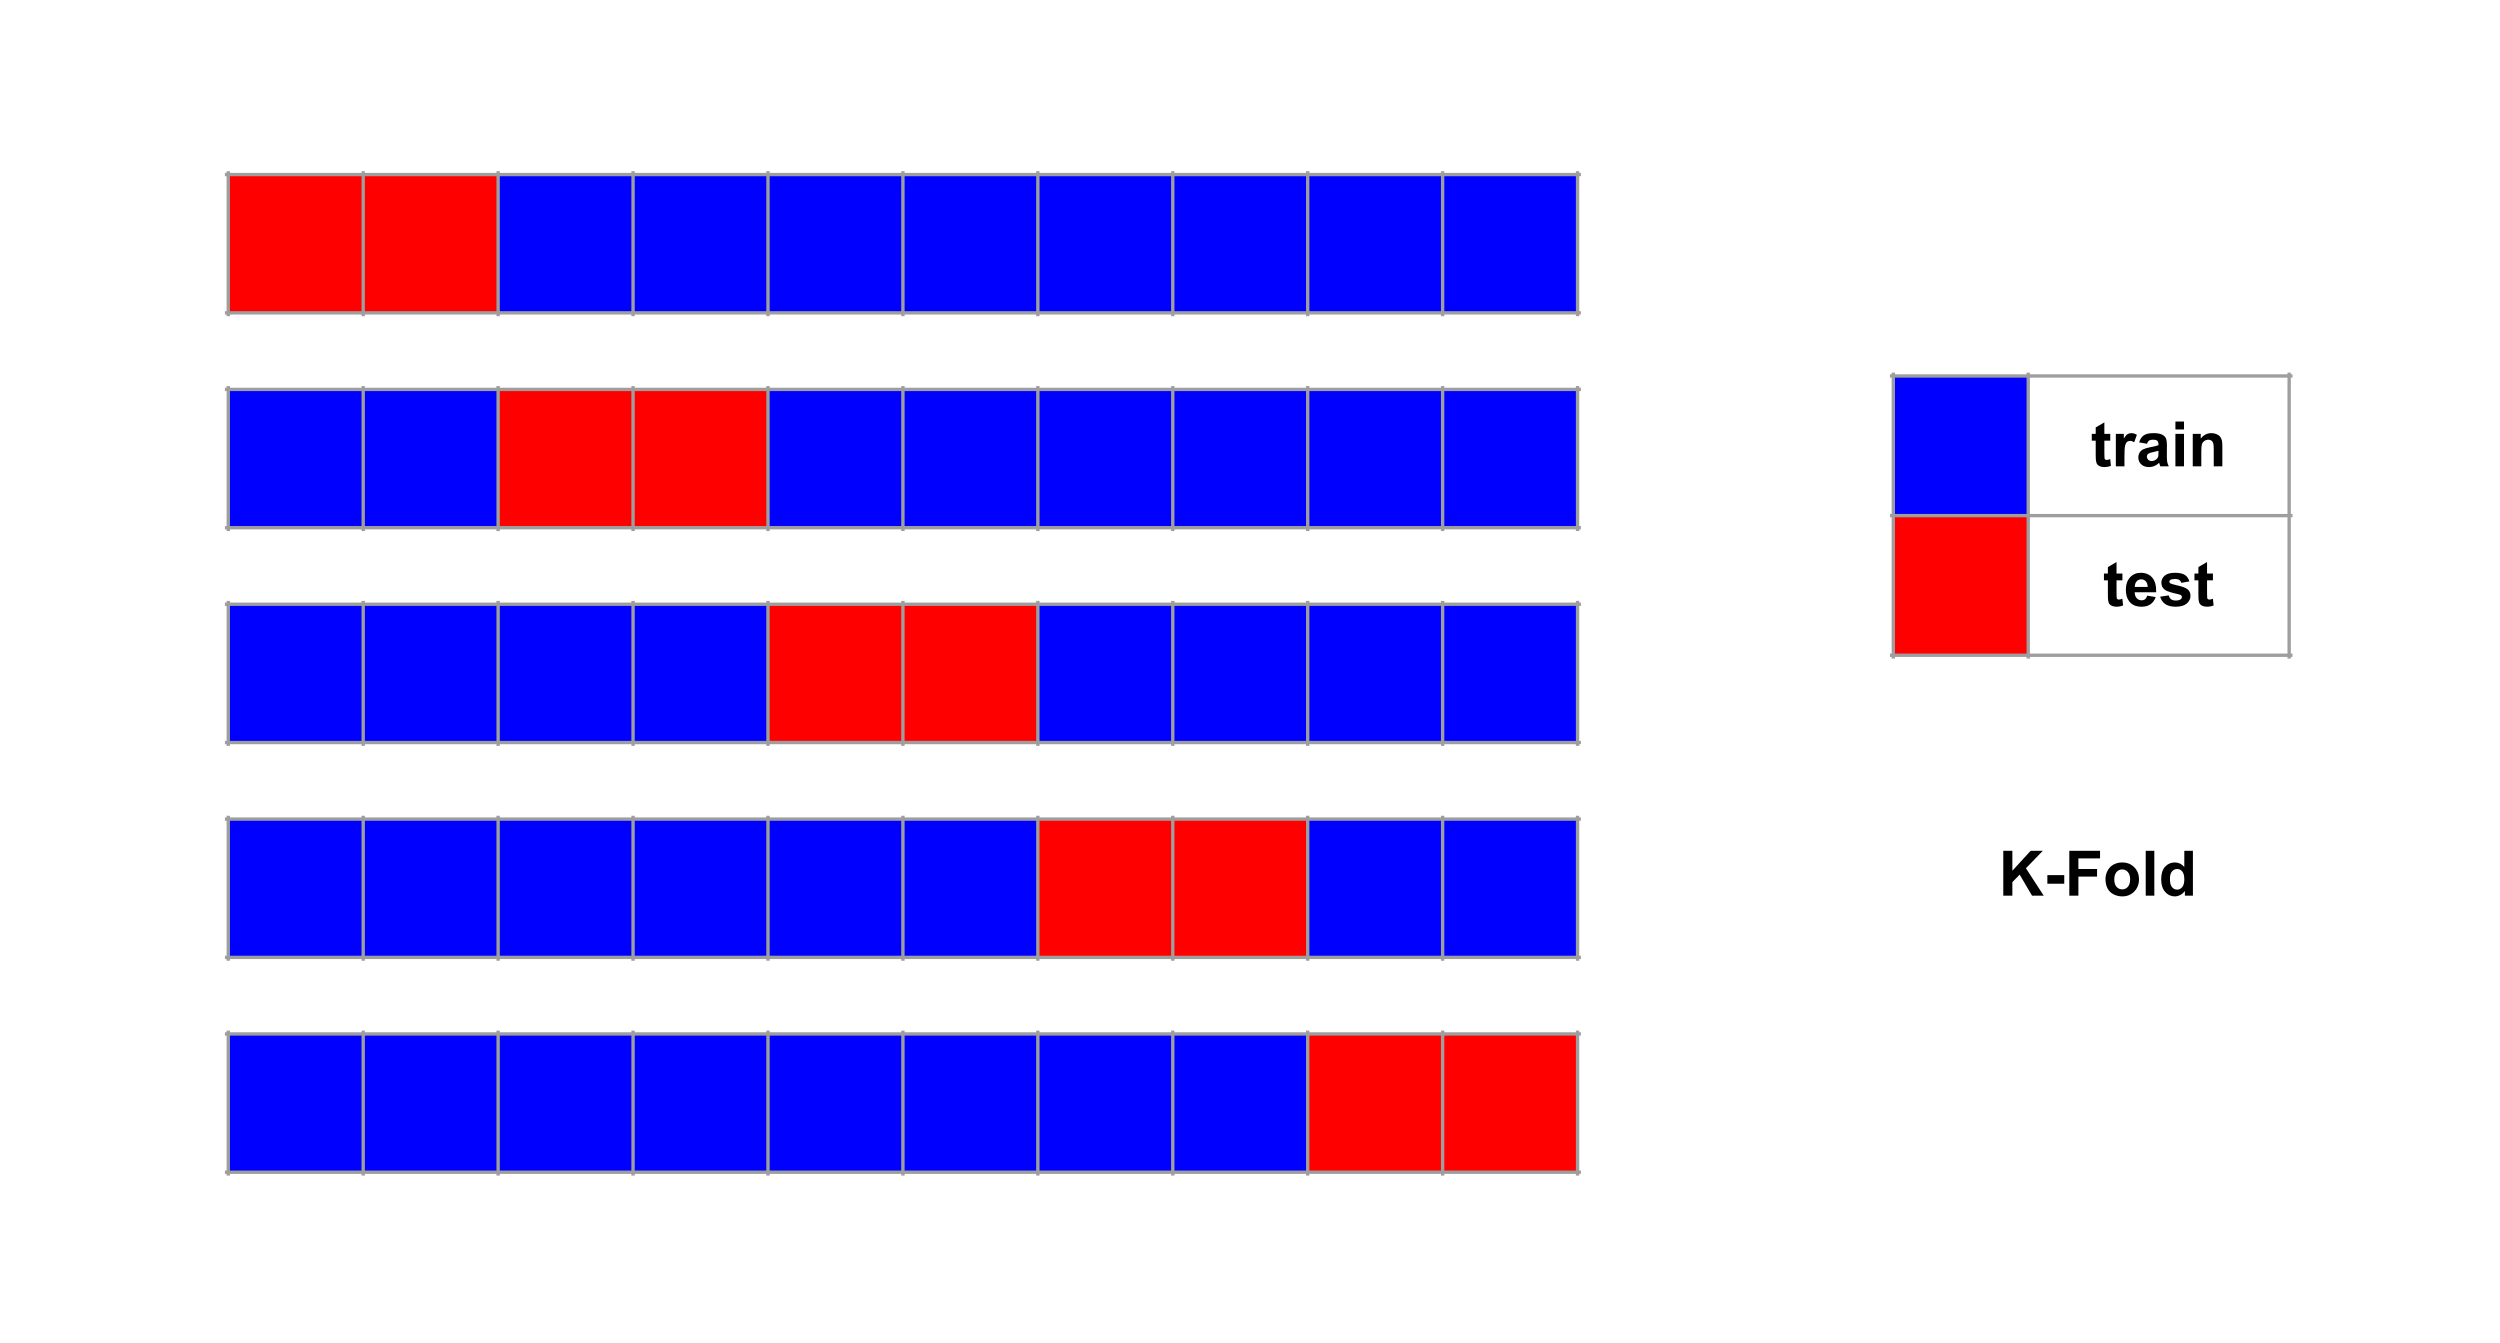 <svg version="1.1" viewBox="0.0 0.0 744.727 400.0" fill="none" stroke="none" stroke-linecap="square" stroke-miterlimit="10" xmlns:xlink="http://www.w3.org/1999/xlink" xmlns="http://www.w3.org/2000/svg"><clipPath id="p.0"><path d="m0 0l744.727 0l0 400.0l-744.727 0l0 -400.0z" clip-rule="nonzero"/></clipPath><g clip-path="url(#p.0)"><path fill="#000000" fill-opacity="0.0" d="m0 0l744.727 0l0 400.0l-744.727 0z" fill-rule="evenodd"/><path shape-rendering="crispEdges" fill="#ff0000" d="m68.0 52.0l40.194 0l0 41.197l-40.194 0l0 -41.197z" fill-rule="nonzero"/><path shape-rendering="crispEdges" fill="#ff0000" d="m108.194 52.0l40.194 0l0 41.197l-40.194 0l0 -41.197z" fill-rule="nonzero"/><path shape-rendering="crispEdges" fill="#0000ff" d="m148.388 52.0l40.194 0l0 41.197l-40.194 0l0 -41.197z" fill-rule="nonzero"/><path shape-rendering="crispEdges" fill="#0000ff" d="m188.583 52.0l40.194 0l0 41.197l-40.194 0l0 -41.197z" fill-rule="nonzero"/><path shape-rendering="crispEdges" fill="#0000ff" d="m228.777 52.0l40.194 0l0 41.197l-40.194 0l0 -41.197z" fill-rule="nonzero"/><path shape-rendering="crispEdges" fill="#0000ff" d="m268.971 52.0l40.194 0l0 41.197l-40.194 0l0 -41.197z" fill-rule="nonzero"/><path shape-rendering="crispEdges" fill="#0000ff" d="m309.165 52.0l40.194 0l0 41.197l-40.194 0l0 -41.197z" fill-rule="nonzero"/><path shape-rendering="crispEdges" fill="#0000ff" d="m349.36 52.0l40.194 0l0 41.197l-40.194 0l0 -41.197z" fill-rule="nonzero"/><path shape-rendering="crispEdges" fill="#0000ff" d="m389.554 52.0l40.194 0l0 41.197l-40.194 0l0 -41.197z" fill-rule="nonzero"/><path shape-rendering="crispEdges" fill="#0000ff" d="m429.748 52.0l40.194 0l0 41.197l-40.194 0l0 -41.197z" fill-rule="nonzero"/><path stroke="#9e9e9e" stroke-width="1.0" stroke-linecap="butt" d="m68.0 51.501l0 42.194" fill-rule="nonzero"/><path stroke="#9e9e9e" stroke-width="1.0" stroke-linecap="butt" d="m108.194 51.501l0 42.194" fill-rule="nonzero"/><path stroke="#9e9e9e" stroke-width="1.0" stroke-linecap="butt" d="m148.388 51.501l0 42.194" fill-rule="nonzero"/><path stroke="#9e9e9e" stroke-width="1.0" stroke-linecap="butt" d="m188.583 51.501l0 42.194" fill-rule="nonzero"/><path stroke="#9e9e9e" stroke-width="1.0" stroke-linecap="butt" d="m228.777 51.501l0 42.194" fill-rule="nonzero"/><path stroke="#9e9e9e" stroke-width="1.0" stroke-linecap="butt" d="m268.971 51.501l0 42.194" fill-rule="nonzero"/><path stroke="#9e9e9e" stroke-width="1.0" stroke-linecap="butt" d="m309.165 51.501l0 42.194" fill-rule="nonzero"/><path stroke="#9e9e9e" stroke-width="1.0" stroke-linecap="butt" d="m349.36 51.501l0 42.194" fill-rule="nonzero"/><path stroke="#9e9e9e" stroke-width="1.0" stroke-linecap="butt" d="m389.554 51.501l0 42.194" fill-rule="nonzero"/><path stroke="#9e9e9e" stroke-width="1.0" stroke-linecap="butt" d="m429.748 51.501l0 42.194" fill-rule="nonzero"/><path stroke="#9e9e9e" stroke-width="1.0" stroke-linecap="butt" d="m469.942 51.501l0 42.194" fill-rule="nonzero"/><path stroke="#9e9e9e" stroke-width="1.0" stroke-linecap="butt" d="m67.501 52.0l402.94 0" fill-rule="nonzero"/><path stroke="#9e9e9e" stroke-width="1.0" stroke-linecap="butt" d="m67.501 93.197l402.94 0" fill-rule="nonzero"/><path shape-rendering="crispEdges" fill="#0000ff" d="m68.0 116.0l40.194 0l0 41.197l-40.194 0l0 -41.197z" fill-rule="nonzero"/><path shape-rendering="crispEdges" fill="#0000ff" d="m108.194 116.0l40.194 0l0 41.197l-40.194 0l0 -41.197z" fill-rule="nonzero"/><path shape-rendering="crispEdges" fill="#ff0000" d="m148.388 116.0l40.194 0l0 41.197l-40.194 0l0 -41.197z" fill-rule="nonzero"/><path shape-rendering="crispEdges" fill="#ff0000" d="m188.583 116.0l40.194 0l0 41.197l-40.194 0l0 -41.197z" fill-rule="nonzero"/><path shape-rendering="crispEdges" fill="#0000ff" d="m228.777 116.0l40.194 0l0 41.197l-40.194 0l0 -41.197z" fill-rule="nonzero"/><path shape-rendering="crispEdges" fill="#0000ff" d="m268.971 116.0l40.194 0l0 41.197l-40.194 0l0 -41.197z" fill-rule="nonzero"/><path shape-rendering="crispEdges" fill="#0000ff" d="m309.165 116.0l40.194 0l0 41.197l-40.194 0l0 -41.197z" fill-rule="nonzero"/><path shape-rendering="crispEdges" fill="#0000ff" d="m349.36 116.0l40.194 0l0 41.197l-40.194 0l0 -41.197z" fill-rule="nonzero"/><path shape-rendering="crispEdges" fill="#0000ff" d="m389.554 116.0l40.194 0l0 41.197l-40.194 0l0 -41.197z" fill-rule="nonzero"/><path shape-rendering="crispEdges" fill="#0000ff" d="m429.748 116.0l40.194 0l0 41.197l-40.194 0l0 -41.197z" fill-rule="nonzero"/><path stroke="#9e9e9e" stroke-width="1.0" stroke-linecap="butt" d="m68.0 115.501l0 42.194" fill-rule="nonzero"/><path stroke="#9e9e9e" stroke-width="1.0" stroke-linecap="butt" d="m108.194 115.501l0 42.194" fill-rule="nonzero"/><path stroke="#9e9e9e" stroke-width="1.0" stroke-linecap="butt" d="m148.388 115.501l0 42.194" fill-rule="nonzero"/><path stroke="#9e9e9e" stroke-width="1.0" stroke-linecap="butt" d="m188.583 115.501l0 42.194" fill-rule="nonzero"/><path stroke="#9e9e9e" stroke-width="1.0" stroke-linecap="butt" d="m228.777 115.501l0 42.194" fill-rule="nonzero"/><path stroke="#9e9e9e" stroke-width="1.0" stroke-linecap="butt" d="m268.971 115.501l0 42.194" fill-rule="nonzero"/><path stroke="#9e9e9e" stroke-width="1.0" stroke-linecap="butt" d="m309.165 115.501l0 42.194" fill-rule="nonzero"/><path stroke="#9e9e9e" stroke-width="1.0" stroke-linecap="butt" d="m349.36 115.501l0 42.194" fill-rule="nonzero"/><path stroke="#9e9e9e" stroke-width="1.0" stroke-linecap="butt" d="m389.554 115.501l0 42.194" fill-rule="nonzero"/><path stroke="#9e9e9e" stroke-width="1.0" stroke-linecap="butt" d="m429.748 115.501l0 42.194" fill-rule="nonzero"/><path stroke="#9e9e9e" stroke-width="1.0" stroke-linecap="butt" d="m469.942 115.501l0 42.194" fill-rule="nonzero"/><path stroke="#9e9e9e" stroke-width="1.0" stroke-linecap="butt" d="m67.501 116.0l402.94 0" fill-rule="nonzero"/><path stroke="#9e9e9e" stroke-width="1.0" stroke-linecap="butt" d="m67.501 157.197l402.94 0" fill-rule="nonzero"/><path shape-rendering="crispEdges" fill="#0000ff" d="m68.0 180.0l40.194 0l0 41.197l-40.194 0l0 -41.197z" fill-rule="nonzero"/><path shape-rendering="crispEdges" fill="#0000ff" d="m108.194 180.0l40.194 0l0 41.197l-40.194 0l0 -41.197z" fill-rule="nonzero"/><path shape-rendering="crispEdges" fill="#0000ff" d="m148.388 180.0l40.194 0l0 41.197l-40.194 0l0 -41.197z" fill-rule="nonzero"/><path shape-rendering="crispEdges" fill="#0000ff" d="m188.583 180.0l40.194 0l0 41.197l-40.194 0l0 -41.197z" fill-rule="nonzero"/><path shape-rendering="crispEdges" fill="#ff0000" d="m228.777 180.0l40.194 0l0 41.197l-40.194 0l0 -41.197z" fill-rule="nonzero"/><path shape-rendering="crispEdges" fill="#ff0000" d="m268.971 180.0l40.194 0l0 41.197l-40.194 0l0 -41.197z" fill-rule="nonzero"/><path shape-rendering="crispEdges" fill="#0000ff" d="m309.165 180.0l40.194 0l0 41.197l-40.194 0l0 -41.197z" fill-rule="nonzero"/><path shape-rendering="crispEdges" fill="#0000ff" d="m349.36 180.0l40.194 0l0 41.197l-40.194 0l0 -41.197z" fill-rule="nonzero"/><path shape-rendering="crispEdges" fill="#0000ff" d="m389.554 180.0l40.194 0l0 41.197l-40.194 0l0 -41.197z" fill-rule="nonzero"/><path shape-rendering="crispEdges" fill="#0000ff" d="m429.748 180.0l40.194 0l0 41.197l-40.194 0l0 -41.197z" fill-rule="nonzero"/><path stroke="#9e9e9e" stroke-width="1.0" stroke-linecap="butt" d="m68.0 179.501l0 42.194" fill-rule="nonzero"/><path stroke="#9e9e9e" stroke-width="1.0" stroke-linecap="butt" d="m108.194 179.501l0 42.194" fill-rule="nonzero"/><path stroke="#9e9e9e" stroke-width="1.0" stroke-linecap="butt" d="m148.388 179.501l0 42.194" fill-rule="nonzero"/><path stroke="#9e9e9e" stroke-width="1.0" stroke-linecap="butt" d="m188.583 179.501l0 42.194" fill-rule="nonzero"/><path stroke="#9e9e9e" stroke-width="1.0" stroke-linecap="butt" d="m228.777 179.501l0 42.194" fill-rule="nonzero"/><path stroke="#9e9e9e" stroke-width="1.0" stroke-linecap="butt" d="m268.971 179.501l0 42.194" fill-rule="nonzero"/><path stroke="#9e9e9e" stroke-width="1.0" stroke-linecap="butt" d="m309.165 179.501l0 42.194" fill-rule="nonzero"/><path stroke="#9e9e9e" stroke-width="1.0" stroke-linecap="butt" d="m349.36 179.501l0 42.194" fill-rule="nonzero"/><path stroke="#9e9e9e" stroke-width="1.0" stroke-linecap="butt" d="m389.554 179.501l0 42.194" fill-rule="nonzero"/><path stroke="#9e9e9e" stroke-width="1.0" stroke-linecap="butt" d="m429.748 179.501l0 42.194" fill-rule="nonzero"/><path stroke="#9e9e9e" stroke-width="1.0" stroke-linecap="butt" d="m469.942 179.501l0 42.194" fill-rule="nonzero"/><path stroke="#9e9e9e" stroke-width="1.0" stroke-linecap="butt" d="m67.501 180.0l402.94 0" fill-rule="nonzero"/><path stroke="#9e9e9e" stroke-width="1.0" stroke-linecap="butt" d="m67.501 221.197l402.94 0" fill-rule="nonzero"/><path shape-rendering="crispEdges" fill="#0000ff" d="m68.0 244.0l40.194 0l0 41.197l-40.194 0l0 -41.197z" fill-rule="nonzero"/><path shape-rendering="crispEdges" fill="#0000ff" d="m108.194 244.0l40.194 0l0 41.197l-40.194 0l0 -41.197z" fill-rule="nonzero"/><path shape-rendering="crispEdges" fill="#0000ff" d="m148.388 244.0l40.194 0l0 41.197l-40.194 0l0 -41.197z" fill-rule="nonzero"/><path shape-rendering="crispEdges" fill="#0000ff" d="m188.583 244.0l40.194 0l0 41.197l-40.194 0l0 -41.197z" fill-rule="nonzero"/><path shape-rendering="crispEdges" fill="#0000ff" d="m228.777 244.0l40.194 0l0 41.197l-40.194 0l0 -41.197z" fill-rule="nonzero"/><path shape-rendering="crispEdges" fill="#0000ff" d="m268.971 244.0l40.194 0l0 41.197l-40.194 0l0 -41.197z" fill-rule="nonzero"/><path shape-rendering="crispEdges" fill="#ff0000" d="m309.165 244.0l40.194 0l0 41.197l-40.194 0l0 -41.197z" fill-rule="nonzero"/><path shape-rendering="crispEdges" fill="#ff0000" d="m349.36 244.0l40.194 0l0 41.197l-40.194 0l0 -41.197z" fill-rule="nonzero"/><path shape-rendering="crispEdges" fill="#0000ff" d="m389.554 244.0l40.194 0l0 41.197l-40.194 0l0 -41.197z" fill-rule="nonzero"/><path shape-rendering="crispEdges" fill="#0000ff" d="m429.748 244.0l40.194 0l0 41.197l-40.194 0l0 -41.197z" fill-rule="nonzero"/><path stroke="#9e9e9e" stroke-width="1.0" stroke-linecap="butt" d="m68.0 243.501l0 42.194" fill-rule="nonzero"/><path stroke="#9e9e9e" stroke-width="1.0" stroke-linecap="butt" d="m108.194 243.501l0 42.194" fill-rule="nonzero"/><path stroke="#9e9e9e" stroke-width="1.0" stroke-linecap="butt" d="m148.388 243.501l0 42.194" fill-rule="nonzero"/><path stroke="#9e9e9e" stroke-width="1.0" stroke-linecap="butt" d="m188.583 243.501l0 42.194" fill-rule="nonzero"/><path stroke="#9e9e9e" stroke-width="1.0" stroke-linecap="butt" d="m228.777 243.501l0 42.194" fill-rule="nonzero"/><path stroke="#9e9e9e" stroke-width="1.0" stroke-linecap="butt" d="m268.971 243.501l0 42.194" fill-rule="nonzero"/><path stroke="#9e9e9e" stroke-width="1.0" stroke-linecap="butt" d="m309.165 243.501l0 42.194" fill-rule="nonzero"/><path stroke="#9e9e9e" stroke-width="1.0" stroke-linecap="butt" d="m349.36 243.501l0 42.194" fill-rule="nonzero"/><path stroke="#9e9e9e" stroke-width="1.0" stroke-linecap="butt" d="m389.554 243.501l0 42.194" fill-rule="nonzero"/><path stroke="#9e9e9e" stroke-width="1.0" stroke-linecap="butt" d="m429.748 243.501l0 42.194" fill-rule="nonzero"/><path stroke="#9e9e9e" stroke-width="1.0" stroke-linecap="butt" d="m469.942 243.501l0 42.194" fill-rule="nonzero"/><path stroke="#9e9e9e" stroke-width="1.0" stroke-linecap="butt" d="m67.501 244.0l402.94 0" fill-rule="nonzero"/><path stroke="#9e9e9e" stroke-width="1.0" stroke-linecap="butt" d="m67.501 285.197l402.94 0" fill-rule="nonzero"/><path shape-rendering="crispEdges" fill="#0000ff" d="m68.0 308.0l40.194 0l0 41.197l-40.194 0l0 -41.197z" fill-rule="nonzero"/><path shape-rendering="crispEdges" fill="#0000ff" d="m108.194 308.0l40.194 0l0 41.197l-40.194 0l0 -41.197z" fill-rule="nonzero"/><path shape-rendering="crispEdges" fill="#0000ff" d="m148.388 308.0l40.194 0l0 41.197l-40.194 0l0 -41.197z" fill-rule="nonzero"/><path shape-rendering="crispEdges" fill="#0000ff" d="m188.583 308.0l40.194 0l0 41.197l-40.194 0l0 -41.197z" fill-rule="nonzero"/><path shape-rendering="crispEdges" fill="#0000ff" d="m228.777 308.0l40.194 0l0 41.197l-40.194 0l0 -41.197z" fill-rule="nonzero"/><path shape-rendering="crispEdges" fill="#0000ff" d="m268.971 308.0l40.194 0l0 41.197l-40.194 0l0 -41.197z" fill-rule="nonzero"/><path shape-rendering="crispEdges" fill="#0000ff" d="m309.165 308.0l40.194 0l0 41.197l-40.194 0l0 -41.197z" fill-rule="nonzero"/><path shape-rendering="crispEdges" fill="#0000ff" d="m349.36 308.0l40.194 0l0 41.197l-40.194 0l0 -41.197z" fill-rule="nonzero"/><path shape-rendering="crispEdges" fill="#ff0000" d="m389.554 308.0l40.194 0l0 41.197l-40.194 0l0 -41.197z" fill-rule="nonzero"/><path shape-rendering="crispEdges" fill="#ff0000" d="m429.748 308.0l40.194 0l0 41.197l-40.194 0l0 -41.197z" fill-rule="nonzero"/><path stroke="#9e9e9e" stroke-width="1.0" stroke-linecap="butt" d="m68.0 307.501l0 42.194" fill-rule="nonzero"/><path stroke="#9e9e9e" stroke-width="1.0" stroke-linecap="butt" d="m108.194 307.501l0 42.194" fill-rule="nonzero"/><path stroke="#9e9e9e" stroke-width="1.0" stroke-linecap="butt" d="m148.388 307.501l0 42.194" fill-rule="nonzero"/><path stroke="#9e9e9e" stroke-width="1.0" stroke-linecap="butt" d="m188.583 307.501l0 42.194" fill-rule="nonzero"/><path stroke="#9e9e9e" stroke-width="1.0" stroke-linecap="butt" d="m228.777 307.501l0 42.194" fill-rule="nonzero"/><path stroke="#9e9e9e" stroke-width="1.0" stroke-linecap="butt" d="m268.971 307.501l0 42.194" fill-rule="nonzero"/><path stroke="#9e9e9e" stroke-width="1.0" stroke-linecap="butt" d="m309.165 307.501l0 42.194" fill-rule="nonzero"/><path stroke="#9e9e9e" stroke-width="1.0" stroke-linecap="butt" d="m349.36 307.501l0 42.194" fill-rule="nonzero"/><path stroke="#9e9e9e" stroke-width="1.0" stroke-linecap="butt" d="m389.554 307.501l0 42.194" fill-rule="nonzero"/><path stroke="#9e9e9e" stroke-width="1.0" stroke-linecap="butt" d="m429.748 307.501l0 42.194" fill-rule="nonzero"/><path stroke="#9e9e9e" stroke-width="1.0" stroke-linecap="butt" d="m469.942 307.501l0 42.194" fill-rule="nonzero"/><path stroke="#9e9e9e" stroke-width="1.0" stroke-linecap="butt" d="m67.501 308.0l402.94 0" fill-rule="nonzero"/><path stroke="#9e9e9e" stroke-width="1.0" stroke-linecap="butt" d="m67.501 349.197l402.94 0" fill-rule="nonzero"/><path shape-rendering="crispEdges" fill="#0000ff" d="m564.0 112.0l40.194 0l0 41.596l-40.194 0l0 -41.596z" fill-rule="nonzero"/><path shape-rendering="crispEdges" fill="#ff0000" d="m564.0 153.596l40.194 0l0 41.596l-40.194 0l0 -41.596z" fill-rule="nonzero"/><path stroke="#9e9e9e" stroke-width="1.0" stroke-linecap="butt" d="m564.0 111.501l0 84.189" fill-rule="nonzero"/><path stroke="#9e9e9e" stroke-width="1.0" stroke-linecap="butt" d="m604.194 111.501l0 84.189" fill-rule="nonzero"/><path stroke="#9e9e9e" stroke-width="1.0" stroke-linecap="butt" d="m681.919 111.501l0 84.189" fill-rule="nonzero"/><path stroke="#9e9e9e" stroke-width="1.0" stroke-linecap="butt" d="m563.501 112.0l118.916 0" fill-rule="nonzero"/><path stroke="#9e9e9e" stroke-width="1.0" stroke-linecap="butt" d="m563.501 153.596l118.916 0" fill-rule="nonzero"/><path stroke="#9e9e9e" stroke-width="1.0" stroke-linecap="butt" d="m563.501 195.192l118.916 0" fill-rule="nonzero"/><path fill="#000000" d="m628.624 129.248l0 2.031l-1.75 0l0 3.906q0 1.188 0.047 1.391q0.047 0.188 0.219 0.312q0.188 0.125 0.438 0.125q0.359 0 1.031 -0.25l0.219 2.0q-0.891 0.375 -2.016 0.375q-0.703 0 -1.266 -0.234q-0.547 -0.234 -0.812 -0.594q-0.25 -0.375 -0.344 -1.0q-0.094 -0.453 -0.094 -1.812l0 -4.219l-1.172 0l0 -2.031l1.172 0l0 -1.922l2.578 -1.5l0 3.422l1.75 0zm4.228 9.672l-2.562 0l0 -9.672l2.375 0l0 1.375q0.609 -0.984 1.094 -1.281q0.484 -0.312 1.109 -0.312q0.875 0 1.688 0.484l-0.797 2.234q-0.641 -0.422 -1.203 -0.422q-0.531 0 -0.906 0.297q-0.375 0.297 -0.594 1.078q-0.203 0.766 -0.203 3.234l0 2.984zm6.713 -6.719l-2.328 -0.422q0.406 -1.406 1.359 -2.078q0.953 -0.672 2.844 -0.672q1.703 0 2.547 0.406q0.844 0.406 1.172 1.031q0.344 0.625 0.344 2.281l-0.016 3.0q0 1.266 0.109 1.875q0.125 0.609 0.469 1.297l-2.531 0q-0.109 -0.25 -0.25 -0.75q-0.062 -0.234 -0.094 -0.312q-0.656 0.641 -1.406 0.969q-0.734 0.312 -1.594 0.312q-1.484 0 -2.344 -0.812q-0.859 -0.812 -0.859 -2.047q0 -0.828 0.391 -1.469q0.391 -0.641 1.094 -0.969q0.703 -0.344 2.031 -0.609q1.797 -0.328 2.484 -0.625l0 -0.25q0 -0.75 -0.359 -1.062q-0.359 -0.312 -1.375 -0.312q-0.688 0 -1.078 0.281q-0.375 0.266 -0.609 0.938zm3.422 2.078q-0.484 0.156 -1.562 0.391q-1.062 0.219 -1.391 0.438q-0.5 0.359 -0.5 0.906q0 0.531 0.406 0.938q0.406 0.391 1.016 0.391q0.703 0 1.328 -0.469q0.469 -0.344 0.609 -0.844q0.094 -0.328 0.094 -1.25l0 -0.5zm5.048 -6.344l0 -2.375l2.562 0l0 2.375l-2.562 0zm0 10.984l0 -9.672l2.562 0l0 9.672l-2.562 0zm13.98 0l-2.562 0l0 -4.938q0 -1.562 -0.172 -2.016q-0.156 -0.469 -0.531 -0.719q-0.359 -0.266 -0.875 -0.266q-0.672 0 -1.203 0.375q-0.531 0.359 -0.734 0.969q-0.188 0.594 -0.188 2.219l0 4.375l-2.547 0l0 -9.672l2.375 0l0 1.422q1.266 -1.641 3.188 -1.641q0.844 0 1.547 0.312q0.703 0.297 1.062 0.781q0.359 0.469 0.5 1.078q0.141 0.594 0.141 1.703l0 6.016z" fill-rule="nonzero"/><path fill="#000000" d="m632.249 170.844l0 2.031l-1.75 0l0 3.906q0 1.188 0.047 1.391q0.047 0.188 0.219 0.312q0.188 0.125 0.438 0.125q0.359 0 1.031 -0.25l0.219 2.0q-0.891 0.375 -2.016 0.375q-0.703 0 -1.266 -0.234q-0.547 -0.234 -0.812 -0.594q-0.25 -0.375 -0.344 -1.0q-0.094 -0.453 -0.094 -1.812l0 -4.219l-1.172 0l0 -2.031l1.172 0l0 -1.922l2.578 -1.5l0 3.422l1.75 0zm7.369 6.594l2.547 0.422q-0.484 1.406 -1.547 2.141q-1.062 0.734 -2.656 0.734q-2.516 0 -3.734 -1.656q-0.953 -1.312 -0.953 -3.328q0 -2.406 1.25 -3.766q1.266 -1.359 3.188 -1.359q2.156 0 3.406 1.422q1.25 1.422 1.188 4.375l-6.406 0q0.031 1.141 0.609 1.781q0.594 0.625 1.484 0.625q0.594 0 1.0 -0.328q0.422 -0.328 0.625 -1.062zm0.156 -2.594q-0.031 -1.109 -0.578 -1.688q-0.547 -0.578 -1.328 -0.578q-0.844 0 -1.391 0.609q-0.547 0.609 -0.531 1.656l3.828 0zm3.719 2.906l2.562 -0.391q0.172 0.75 0.672 1.141q0.5 0.391 1.406 0.391q0.984 0 1.484 -0.375q0.344 -0.25 0.344 -0.672q0 -0.297 -0.188 -0.484q-0.188 -0.188 -0.859 -0.344q-3.094 -0.688 -3.922 -1.25q-1.141 -0.781 -1.141 -2.172q0 -1.266 0.984 -2.109q1.0 -0.859 3.078 -0.859q1.984 0 2.953 0.656q0.969 0.641 1.328 1.906l-2.406 0.438q-0.156 -0.562 -0.594 -0.859q-0.422 -0.297 -1.234 -0.297q-1.0 0 -1.438 0.281q-0.297 0.203 -0.297 0.516q0 0.266 0.25 0.469q0.344 0.25 2.391 0.719q2.047 0.453 2.859 1.141q0.797 0.672 0.797 1.891q0 1.344 -1.109 2.297q-1.109 0.953 -3.281 0.953q-1.984 0 -3.141 -0.797q-1.141 -0.812 -1.5 -2.188zm15.719 -6.906l0 2.031l-1.75 0l0 3.906q0 1.188 0.047 1.391q0.047 0.188 0.219 0.312q0.188 0.125 0.438 0.125q0.359 0 1.031 -0.25l0.219 2.0q-0.891 0.375 -2.016 0.375q-0.703 0 -1.266 -0.234q-0.547 -0.234 -0.812 -0.594q-0.25 -0.375 -0.344 -1.0q-0.094 -0.453 -0.094 -1.812l0 -4.219l-1.172 0l0 -2.031l1.172 0l0 -1.922l2.578 -1.5l0 3.422l1.75 0z" fill-rule="nonzero"/><path fill="#000000" fill-opacity="0.0" d="m557.024 239.89l135.748 0l0 34.551l-135.748 0z" fill-rule="evenodd"/><path fill="#000000" d="m596.76 266.81l0 -13.359l2.703 0l0 5.937l5.438 -5.937l3.625 0l-5.016 5.203l5.297 8.156l-3.484 0l-3.672 -6.266l-2.188 2.234l0 4.031l-2.703 0zm13.129 -3.562l0 -2.562l5.031 0l0 2.562l-5.031 0zm6.541 3.562l0 -13.359l9.156 0l0 2.266l-6.453 0l0 3.156l5.562 0l0 2.266l-5.562 0l0 5.672l-2.703 0zm10.771 -4.969q0 -1.281 0.625 -2.469q0.625 -1.203 1.781 -1.828q1.156 -0.625 2.578 -0.625q2.188 0 3.594 1.422q1.406 1.422 1.406 3.609q0 2.188 -1.422 3.641q-1.422 1.438 -3.562 1.438q-1.328 0 -2.547 -0.594q-1.203 -0.609 -1.828 -1.766q-0.625 -1.172 -0.625 -2.828zm2.625 0.125q0 1.453 0.672 2.219q0.688 0.75 1.688 0.75q1.0 0 1.672 -0.75q0.688 -0.766 0.688 -2.234q0 -1.422 -0.688 -2.188q-0.672 -0.766 -1.672 -0.766q-1.0 0 -1.688 0.766q-0.672 0.766 -0.672 2.203zm9.365 4.844l0 -13.359l2.562 0l0 13.359l-2.562 0zm14.058 0l-2.391 0l0 -1.422q-0.594 0.828 -1.406 1.234q-0.797 0.406 -1.609 0.406q-1.672 0 -2.859 -1.344q-1.188 -1.344 -1.188 -3.75q0 -2.453 1.156 -3.734q1.156 -1.281 2.922 -1.281q1.625 0 2.812 1.344l0 -4.812l2.562 0l0 13.359zm-6.844 -5.047q0 1.547 0.438 2.234q0.609 1.016 1.719 1.016q0.891 0 1.5 -0.75q0.625 -0.766 0.625 -2.25q0 -1.672 -0.609 -2.406q-0.594 -0.734 -1.531 -0.734q-0.906 0 -1.531 0.734q-0.609 0.719 -0.609 2.156z" fill-rule="nonzero"/></g></svg>